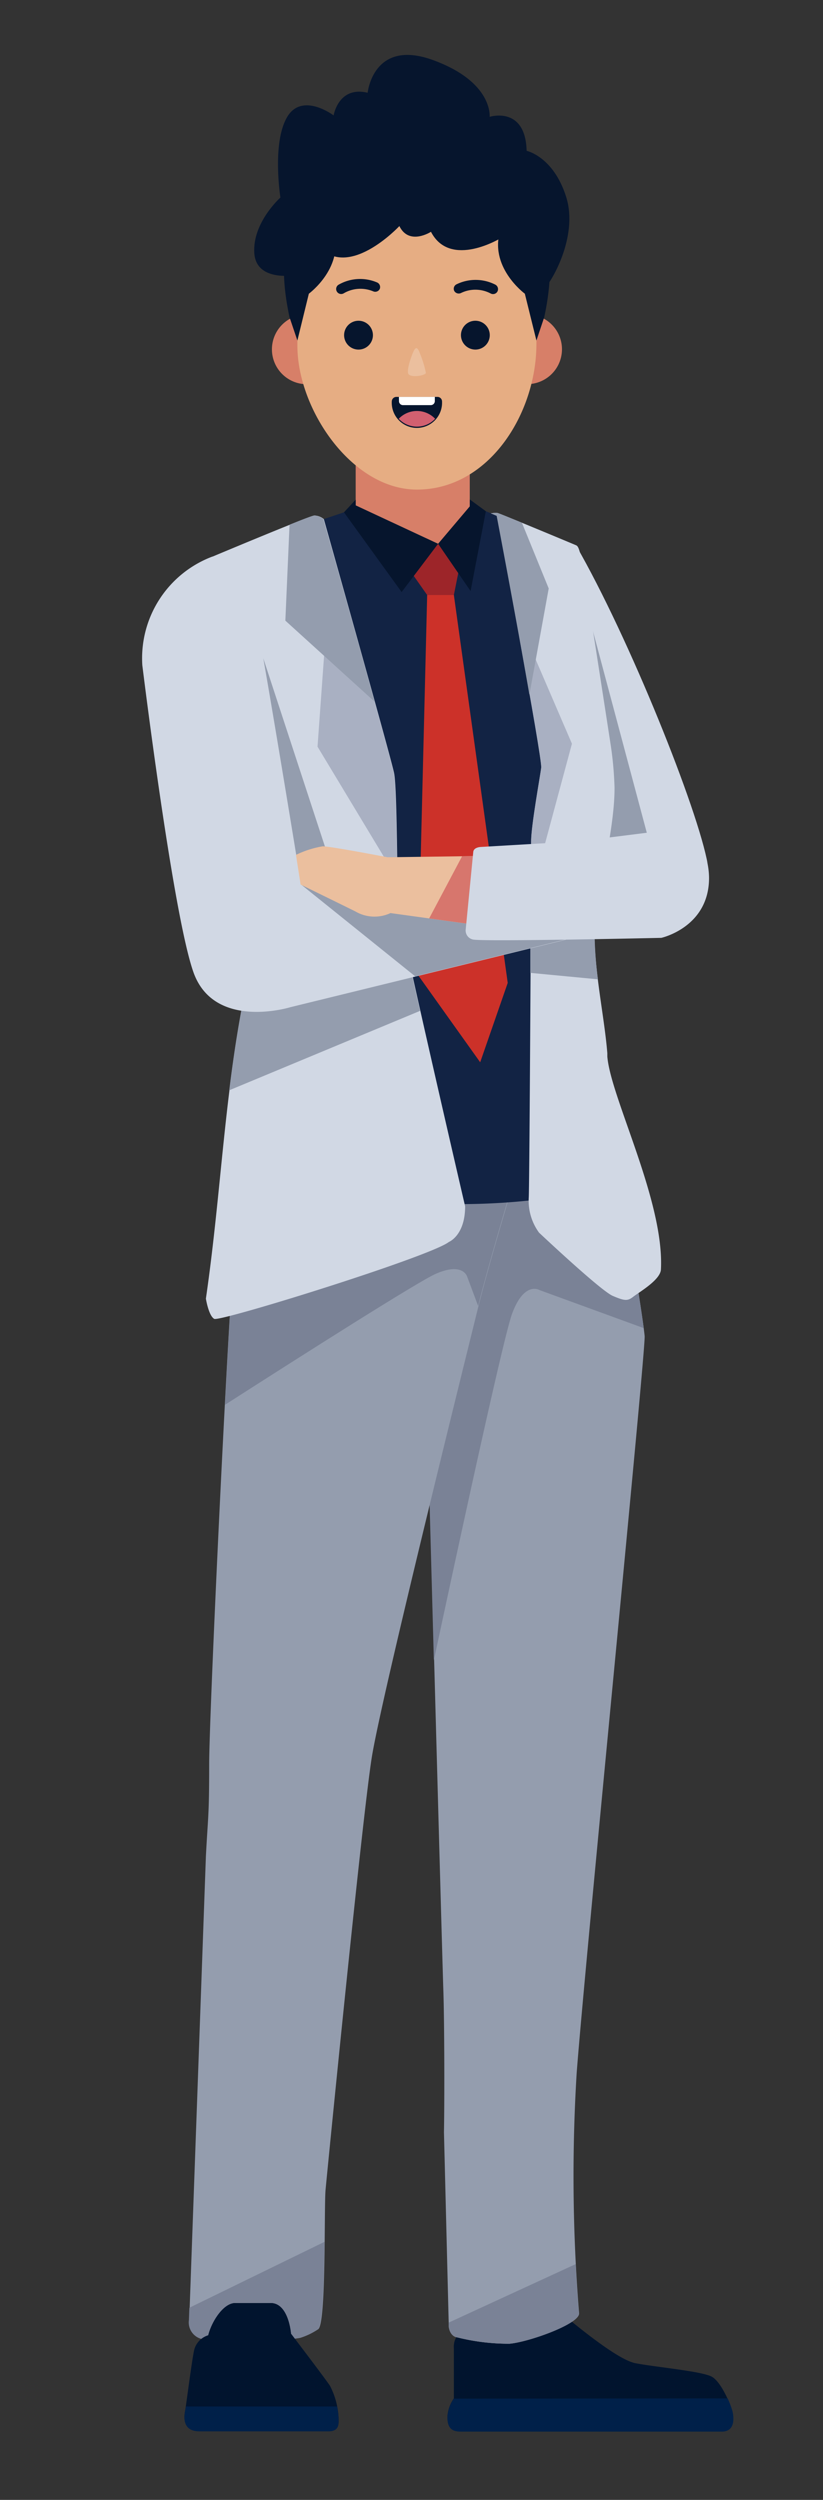 <svg id="OBJECTS" xmlns="http://www.w3.org/2000/svg" viewBox="0 0 127.91 388.37"><rect x="0" y="0" width="127.91" height="388.37" fill="#333333" stroke="none"/><defs><style>.cls-1{fill:#01142e;}.cls-1,.cls-10,.cls-11,.cls-12,.cls-13,.cls-14,.cls-15,.cls-16,.cls-2,.cls-3,.cls-4,.cls-5,.cls-6,.cls-7,.cls-8,.cls-9{fill-rule:evenodd;}.cls-2{fill:#002049;}.cls-3{fill:#d1d8e4;}.cls-4{fill:#949dae;}.cls-5{fill:#7a8296;}.cls-6{fill:#122344;}.cls-7{fill:#cc3129;}.cls-8{fill:#9d2529;}.cls-9{fill:#d77f68;}.cls-10{fill:#06152d;}.cls-11{fill:#e6ad83;}.cls-12{fill:#ebbf9e;}.cls-13{fill:#fff;}.cls-14{fill:#d26070;}.cls-15{fill:#a9b0c2;}.cls-16{fill:#d7766d;}</style></defs><title>LoaderMan3</title><path class="cls-1" d="M86.3,358.54s9.09,7.94,12.38,8.58,10.51,1.26,12,2.14,3,4.61,3.12,5.3.57,3.16-1.64,3.16H71.54c-1.7,0-2-1-2-2.34a5.55,5.55,0,0,1,1-2.78v-7.76a2.93,2.93,0,0,1,2.89-3.21c3.43-.22,7.18,1.74,9.4-1.86C83.79,358.18,84.22,356.94,86.3,358.54Z"/><path class="cls-1" d="M86.3,358.54s8.72,7.62,12.17,8.53a6.5,6.5,0,0,1-4.39,2c-1.25-.09-10.64-4.37-11.48-5.51s0-3.49,0-3.49h0l.18-.27C83.79,358.18,84.22,356.94,86.3,358.54Z"/><path class="cls-2" d="M113.09,372.6a14.36,14.36,0,0,1,.75,2c.17.7.57,3.16-1.64,3.16H71.54c-1.7,0-2-1-2-2.34a5.55,5.55,0,0,1,1-2.78Z"/><path class="cls-3" d="M110,134.29c-1.49-8.48-12.17-35.14-20.48-49.57,0,0-3,4.24-7.62,3.12l7.36,44C93.3,133.91,108.44,128.84,110,134.29Z"/><path class="cls-4" d="M86.16,113.38l3.09,18.43c2.12,1.1,7.26.24,11.91-.06L90.89,93.3l-3.24,4.16Z"/><path class="cls-4" d="M90.68,171.87l2.72,5.64.73,8.64a65.58,65.58,0,0,1,3.52,6.18c.53,1.43,2.35,13.09,2.54,15.23S90.93,304.87,89.63,322A262.23,262.23,0,0,0,90,359.35c.18,1.67-7.88,4.52-10.82,4.76a33,33,0,0,1-8.16-1h-.06c-1.13-.3-1.21-1.71-1.21-1.71L69,331.25h0c.09-4.48.08-17-.1-22.22-.19-5.47-2.78-100.64-2.78-100.64l7.56-34Z"/><path class="cls-5" d="M89.47,351.74c.21,4.18.45,7,.51,7.61.18,1.67-7.88,4.52-10.82,4.76a33,33,0,0,1-8.16-1h-.06c-1.13-.3-1.21-1.71-1.21-1.71v-.57Z"/><path class="cls-5" d="M93.43,177.78l.7,8.37a65.58,65.58,0,0,1,3.52,6.18c.46,1.25,1.92,10.36,2.4,14l-16.22-5.92s-2.36-1.42-4.24,3.68c-1.31,3.53-8.11,34.92-12.16,53.84-.68-24.93-1.35-49.58-1.35-49.58l5.52-24.85L91,177.71S91.94,177.72,93.43,177.78Z"/><path class="cls-4" d="M42.7,172.31l-1.24,4.08s-3.93,2.62-4.18,3.92-1.39,4.18-1.77,6.08,1.65,6.51,1,7.93-4,71.43-4,79.74S32.33,282,32,288.4h0l-2.59,72a2.65,2.65,0,0,0,2.29,3c2.71.63,13.14.17,15-.23a10.77,10.77,0,0,0,2.78-1.34c1.24-1.07.87-18.92,1.12-21.65s5.7-57.93,7.19-67.21,14.14-60.2,16.37-69.24,7.44-25.93,7.44-25.93Z"/><path class="cls-5" d="M29.43,358.52l-.07,1.91a2.65,2.65,0,0,0,2.29,3c2.71.63,13.14.17,15-.23a10.77,10.77,0,0,0,2.78-1.34c.76-.66.92-7.65,1-13.58Z"/><path class="cls-5" d="M35.61,186c0,.15-.07.3-.1.44-.37,1.9,1.65,6.51,1,7.93-.23.54-.86,10.82-1.54,23.87,12.37-7.93,30-19.13,32.74-20.34,4.3-1.89,4.91.47,4.91.47l1.69,4.51c1.61-6.36,4.43-15.86,6-21.13-3.38-.52-8.36-1.42-9.94-2.39S50,182.58,35.61,186Z"/><path class="cls-6" d="M95.25,184.3a103.56,103.56,0,0,1-32.59,2.39c-17.48-1.63,13-12.07,21.27-9.18S95.25,184.3,95.25,184.3Z"/><path class="cls-6" d="M53.46,79.59,33.05,86.45s5.5,8.25,2.85,31.85c0,0,5.76,27.8,5.76,31.51S38.55,169.56,38.55,172c0,2.22,25.44,17.51,50.72,8.62,7.6-2.67,5.65-6.64,5.17-8.85-3.42-16-3-35.21-3.72-39.82-.8-5,4-14,4-14l-5-32.61L75.51,79.42Z"/><polygon class="cls-7" points="70.54 92.44 78.91 152.7 74.63 165.03 64.94 151.44 66.39 92.44 68.84 91.15 70.54 92.44"/><path class="cls-8" d="M71.48,87.72l-.94,4.72H66.39l-4.15-5.91L66.51,82s3.4,1.75,3.59,2.48S71.48,87.72,71.48,87.72Z"/><polygon class="cls-9" points="55.28 64.82 73.01 64.82 73.01 84.48 65.97 84.48 55.28 80.32 55.28 64.82"/><polygon class="cls-10" points="55.28 77.63 55.28 78.51 68.09 84.48 62.42 91.98 53.46 79.59 55.28 77.63"/><polygon class="cls-10" points="68.09 84.48 73.01 78.67 73.01 77.59 75.51 79.42 73.14 91.83 68.09 84.48"/><path class="cls-9" d="M82.71,48.9l.39.07h0A5.42,5.42,0,1,1,78.57,50c-.15,1.6.09,3.58,2.14,3.79l0-3.12A1.86,1.86,0,0,1,82.71,48.9Z"/><path class="cls-9" d="M47,48.89l-.4.07h0a5.42,5.42,0,1,0,4.52,1.12c.13,1.6-.14,3.58-2.19,3.77L49,50.72A1.86,1.86,0,0,0,47,48.89Z"/><path class="cls-11" d="M64.8,76.06c-10.13,0-18.58-12.49-18.58-22.36V40.6A18.62,18.62,0,0,1,64.8,22h0A18.62,18.62,0,0,1,83.37,40.6V53.42C83.37,64.24,76,76.06,64.8,76.06Z"/><path class="cls-10" d="M58.63,43.89a.78.78,0,0,1,.39,1,.78.78,0,0,1-1,.38,5.13,5.13,0,0,0-4.6.3.78.78,0,0,1-.83-1.32A6.72,6.72,0,0,1,58.63,43.89Z"/><path class="cls-10" d="M77,44.23a.79.79,0,0,1,.31,1.06.78.78,0,0,1-1.06.3,5.1,5.1,0,0,0-4.6-.07.8.8,0,0,1-1.06-.34.77.77,0,0,1,.34-1A6.75,6.75,0,0,1,77,44.23Z"/><path class="cls-12" d="M65.3,55a15.64,15.64,0,0,1,.89,2.93c-.07.4-2.12.77-2.66.24-.36-.35.08-1.88.47-2.92C64.53,53.8,64.83,53.69,65.3,55Z"/><path class="cls-10" d="M68.7,62.37a3.91,3.91,0,1,1-7.81,0,.72.72,0,0,1,.72-.71H68A.71.71,0,0,1,68.7,62.37Z"/><path class="cls-13" d="M62,61.66h5.58v.66a.63.63,0,0,1-.63.62H62.63a.62.62,0,0,1-.62-.62Z"/><path class="cls-14" d="M67.63,65.06a3.89,3.89,0,0,1-5.66,0,3.91,3.91,0,0,1,5.66,0Z"/><path class="cls-10" d="M55.71,54.31a2.24,2.24,0,1,0-2.23-2.24A2.24,2.24,0,0,0,55.71,54.31Z"/><path class="cls-10" d="M73.88,54.31a2.24,2.24,0,1,0-2.24-2.24A2.25,2.25,0,0,0,73.88,54.31Z"/><path class="cls-3" d="M72.29,187.41c0,4.53-2.52,5.53-2.52,5.53-2.89,2.27-35.6,12.46-36.48,11.95S32,201.75,32,201.75c2.49-17.14,2.85-32.69,6.48-49.51a1.75,1.75,0,0,1,.38-2.76c0-1.14-3.21-30.21-3.21-30.21,3.46-20.15-2.57-32.82-2.57-32.82s15-6.29,15.78-6.36a2.33,2.33,0,0,1,1.47.56s10.41,36.94,10.92,39.45.44,18.29.69,21.05S72.29,187.41,72.29,187.41Z"/><path class="cls-15" d="M55.67,99.79c2.63,9.44,5.3,19.07,5.55,20.31.34,1.73.43,9.72.52,15.44h-.61L49.35,116l1.13-15.66,3.21-.48Z"/><path class="cls-4" d="M45,81.52c2-.82,3.57-1.41,3.8-1.43a2.33,2.33,0,0,1,1.47.56S55,97.25,58.21,109L44.35,96.42Z"/><polygon class="cls-4" points="38.12 118.87 40.91 102.24 51.8 135.48 39.87 138.38 38.12 118.87"/><path class="cls-4" d="M35.63,169.38c.7-5.64,1.56-11.31,2.82-17.14a1.75,1.75,0,0,1,.38-2.76c0-.33-.27-3-.65-6.63l23.7-2.12c0,.16,0,.31,0,.42.1,1,1.59,7.82,3.41,15.89Z"/><path class="cls-3" d="M76.3,79.75a3.93,3.93,0,0,1,1-.06c.38.06,11.91,4.88,12.19,5s.53.25,1,2.83,4.24,27,4.37,27.87a54.4,54.4,0,0,1,.65,6.94c.05,7.08-3.12,18.08-3.12,22.57,0,6.22,1.55,13.11,2,18.72,0,.17,0,.34,0,.51.51,6.37,8.89,22.49,8.33,33.1-.09,1.63-3.4,3.52-4.28,4.21s-1.32.69-3.21-.12-11.45-9.82-11.45-9.82A8.39,8.39,0,0,1,82.18,186c.13-3.4.38-52.71.38-55.23s1.38-10,1.57-11.51-6.89-39.12-6.89-39.12Z"/><path class="cls-15" d="M82.54,135.54c0-2.61,0-4.35,0-4.77,0-2.51,1.38-10,1.57-11.51.09-.74-1.58-10.26-3.3-19.72H82l6.89,16L83.5,135.54Z"/><path class="cls-4" d="M76.3,79.75a3.93,3.93,0,0,1,1-.06c.14,0,1.78.69,3.82,1.53l4.16,10.2-3,16.5c-2-11.57-5.09-27.78-5.09-27.78Z"/><path class="cls-4" d="M93.41,137.91a45.88,45.88,0,0,0-1,7,59.73,59.73,0,0,0,.52,7.23l-10.51-1c0-4.54,0-8.8.06-12.25Z"/><path class="cls-1" d="M45.22,362.53s-.35-4.74-3.16-4.74H36.57c-1.86,0-3.68,2.9-4.2,5a3.22,3.22,0,0,0-2.2,2.32c-.39,1.84-1.26,8.71-1.39,9.38s-.6,3.2,2.21,3.2H51.06c1.77,0,1.56-1.31,1.56-2.06a12,12,0,0,0-1.34-5C50.32,369.23,45.22,362.53,45.22,362.53Z"/><path class="cls-1" d="M45.22,362.53s-.35-4.74-3.16-4.74H36.57c-1.86,0-3.68,2.9-4.2,5l2.26,4.78a4.19,4.19,0,0,0,3,1.07H44s1.67-.33,1.59-1.87S45.22,362.53,45.22,362.53Z"/><path class="cls-2" d="M28.88,373.86c0,.33-.08.56-.1.66-.13.68-.6,3.2,2.21,3.2H51.06c1.77,0,1.56-1.31,1.56-2.06a10.64,10.64,0,0,0-.23-1.8Z"/><path class="cls-3" d="M51.4,136.83l37.19-4.93,6.8,12.26L45.14,156.47S33.26,160.15,30.05,151s-7.93-47.65-7.93-47.65a16.88,16.88,0,0,1,10.93-16.9s5.49,3.13,7,11,6.41,37.93,6.41,37.93A3.37,3.37,0,0,1,51.4,136.83Z"/><path class="cls-4" d="M51.4,136.83l11.54-1.53,28.66,2,3.79,6.82-30.86,7.56-17.78-14.3,4.09-1.37A4.89,4.89,0,0,1,51.4,136.83Z"/><path class="cls-10" d="M83.37,52.9l-1.8-7.27s-5.78-4.24-3.72-10.14,2.45-5.32,2.45-5.32S88,33.64,84.58,49.29Z"/><path class="cls-10" d="M46.22,52.9,48,45.63s5.78-4.24,3.73-10.14-2.46-5.32-2.46-5.32S41.59,33.64,45,49.29Z"/><path class="cls-10" d="M46.22,42.69S39.8,44,39.52,39.28s4.06-8.59,4.06-8.59-1.32-8.36,1-12.43,7.27-.33,7.27-.33.75-4.62,5.29-3.52c0,0,.84-8.48,10.18-5.07s8.78,8.81,8.78,8.81,5.56-1.76,5.75,5.28c0,0,4.16.88,6.14,7.15S85.5,44.23,84.43,45s-4.24-2-5.19-5.06c0,0-1.6-.39-1.32-3,0,0-7.92,4.9-10.94-.93,0,0-3.4,2.2-4.91-.89,0,0-8.3,8.92-12.93,2.65S46.22,42.69,46.22,42.69Z"/><path class="cls-12" d="M73.49,133l-13.25.18s-8.82-1.7-10.09-1.7A15.18,15.18,0,0,0,46,132.81l.72,4.61s6.94,3.39,8.54,4.19a5.87,5.87,0,0,0,5.43.24l12.64,1.75Z"/><polygon class="cls-16" points="73.49 132.99 71.82 133.02 66.7 142.68 73.36 143.6 73.49 132.99"/><path class="cls-3" d="M73.56,132.3l-1.19,12.2a1.43,1.43,0,0,0,1.1,1.45c1.19.38,29.31-.25,29.31-.25s7.42-1.63,7.42-9.31a11.74,11.74,0,0,0-.21-2.1,7.17,7.17,0,0,0-7.06-5.22l-12.8,1.61-15.41.9S73.68,131.61,73.56,132.3Z"/></svg>